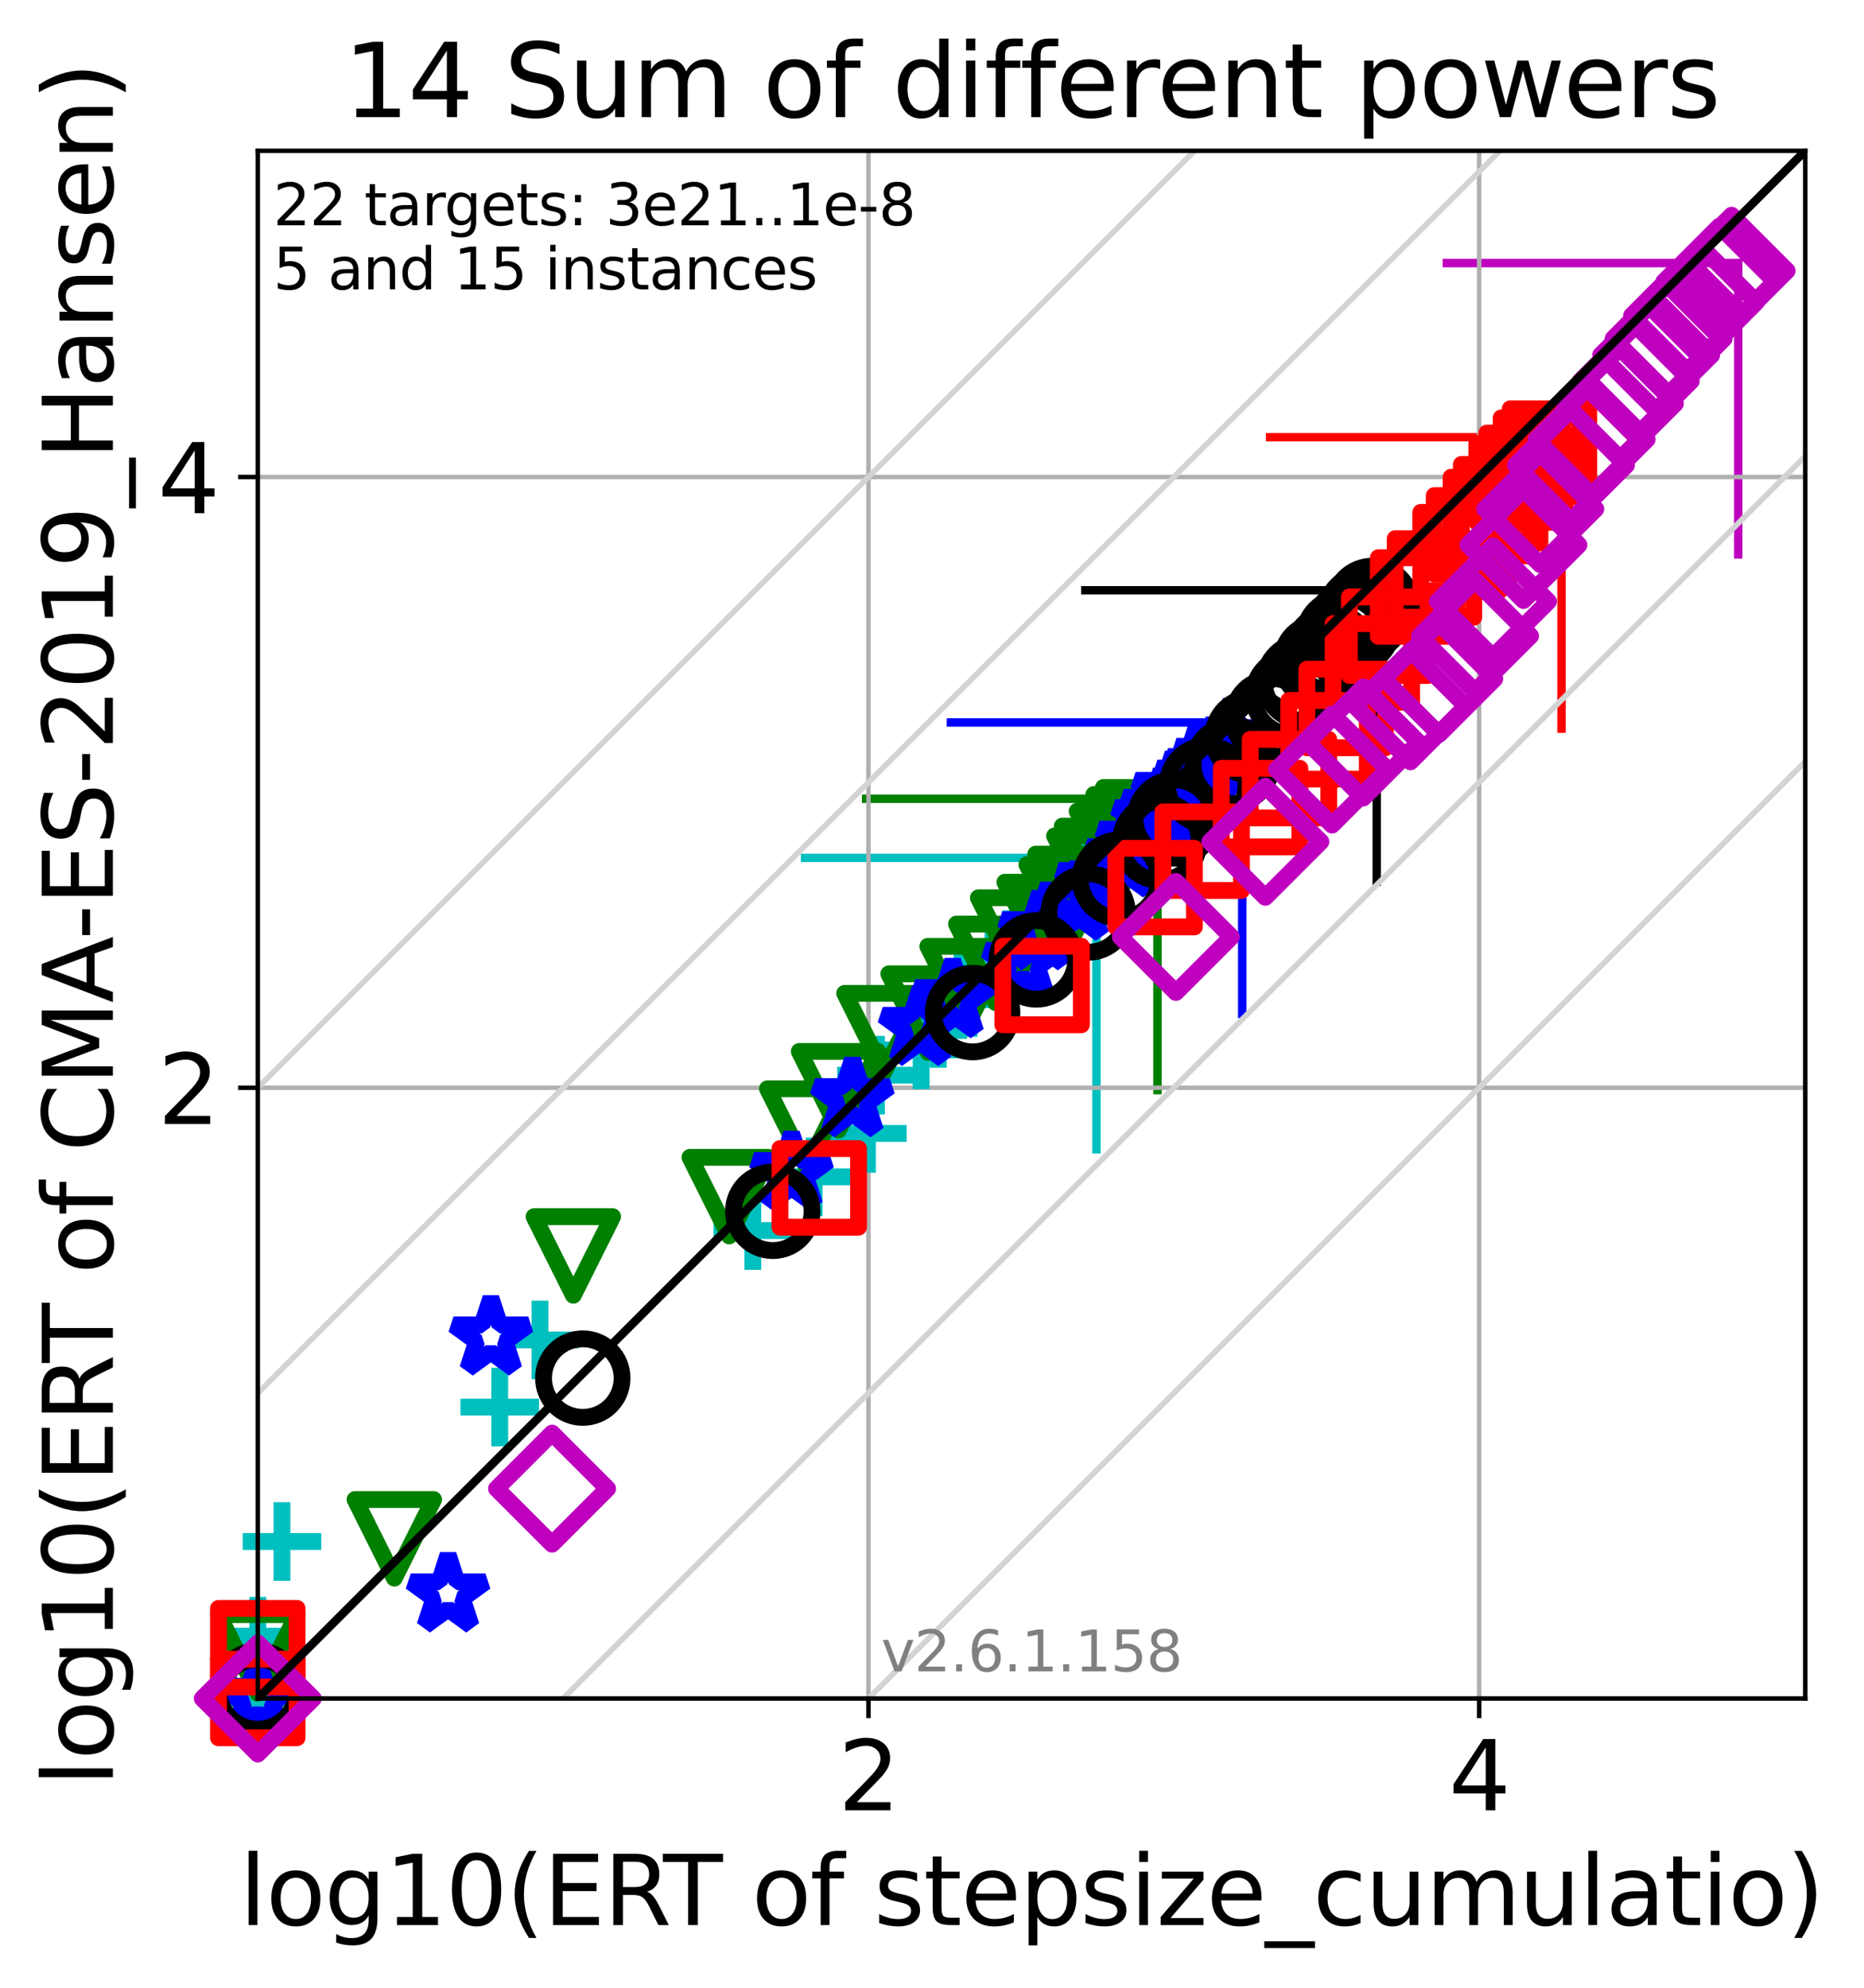 <?xml version="1.0" encoding="utf-8" standalone="no"?>
<!DOCTYPE svg PUBLIC "-//W3C//DTD SVG 1.1//EN"
  "http://www.w3.org/Graphics/SVG/1.1/DTD/svg11.dtd">
<svg xmlns:xlink="http://www.w3.org/1999/xlink" width="332.207pt" height="354.256pt" viewBox="0 0 332.207 354.256" xmlns="http://www.w3.org/2000/svg" version="1.1">
 <defs>
  <style type="text/css">*{stroke-linejoin: round; stroke-linecap: butt}</style>
 </defs>
 <g id="figure_1">
  <g id="patch_1">
   <path d="M 0 354.256 
L 332.207 354.256 
L 332.207 0 
L 0 0 
z
" style="fill: #ffffff"/>
  </g>
  <g id="axes_1">
   <g id="patch_2">
    <path d="M 45.942 302.677 
L 321.742 302.677 
L 321.742 26.877 
L 45.942 26.877 
z
" style="fill: #ffffff"/>
   </g>
   <g id="line2d_1">
    <path d="M 195.41 204.801 
L 195.41 152.873 
" clip-path="url(#p41e4e63663)" style="fill: none; stroke: #00bfbf; stroke-width: 1.5; stroke-linecap: square"/>
   </g>
   <g id="line2d_2">
    <path d="M 143.481 152.873 
L 195.41 152.873 
" clip-path="url(#p41e4e63663)" style="fill: none; stroke: #00bfbf; stroke-width: 1.5; stroke-linecap: square"/>
   </g>
   <g id="line2d_3">
    <path d="M 206.283 194.264 
L 206.283 142.336 
" clip-path="url(#p41e4e63663)" style="fill: none; stroke: #008000; stroke-width: 1.5; stroke-linecap: square"/>
   </g>
   <g id="line2d_4">
    <path d="M 154.355 142.336 
L 206.283 142.336 
" clip-path="url(#p41e4e63663)" style="fill: none; stroke: #008000; stroke-width: 1.5; stroke-linecap: square"/>
   </g>
   <g id="line2d_5">
    <path d="M 221.388 180.675 
L 221.388 128.746 
" clip-path="url(#p41e4e63663)" style="fill: none; stroke: #0000ff; stroke-width: 1.5; stroke-linecap: square"/>
   </g>
   <g id="line2d_6">
    <path d="M 169.459 128.746 
L 221.388 128.746 
" clip-path="url(#p41e4e63663)" style="fill: none; stroke: #0000ff; stroke-width: 1.5; stroke-linecap: square"/>
   </g>
   <g id="line2d_7">
    <path d="M 245.366 157.121 
L 245.366 105.192 
" clip-path="url(#p41e4e63663)" style="fill: none; stroke: #000000; stroke-width: 1.5; stroke-linecap: square"/>
   </g>
   <g id="line2d_8">
    <path d="M 193.438 105.192 
L 245.366 105.192 
" clip-path="url(#p41e4e63663)" style="fill: none; stroke: #000000; stroke-width: 1.5; stroke-linecap: square"/>
   </g>
   <g id="line2d_9">
    <path d="M 278.294 129.836 
L 278.294 77.907 
" clip-path="url(#p41e4e63663)" style="fill: none; stroke: #ff0000; stroke-width: 1.5; stroke-linecap: square"/>
   </g>
   <g id="line2d_10">
    <path d="M 226.365 77.907 
L 278.294 77.907 
" clip-path="url(#p41e4e63663)" style="fill: none; stroke: #ff0000; stroke-width: 1.5; stroke-linecap: square"/>
   </g>
   <g id="line2d_11">
    <path d="M 309.789 98.809 
L 309.789 46.88 
" clip-path="url(#p41e4e63663)" style="fill: none; stroke: #bf00bf; stroke-width: 1.5; stroke-linecap: square"/>
   </g>
   <g id="line2d_12">
    <path d="M 257.861 46.88 
L 309.789 46.88 
" clip-path="url(#p41e4e63663)" style="fill: none; stroke: #bf00bf; stroke-width: 1.5; stroke-linecap: square"/>
   </g>
   <g id="matplotlib.axis_1">
    <g id="xtick_1">
     <g id="line2d_13">
      <path d="M 154.779 302.677 
L 154.779 26.877 
" clip-path="url(#p41e4e63663)" style="fill: none; stroke: #b0b0b0; stroke-width: 0.8; stroke-linecap: square"/>
     </g>
     <g id="line2d_14">
      <defs>
       <path id="m96583c9e91" d="M 0 0 
L 0 3.5 
" style="stroke: #000000; stroke-width: 0.8"/>
      </defs>
      <g>
       <use xlink:href="#m96583c9e91" x="154.779" y="302.677" style="stroke: #000000; stroke-width: 0.8"/>
      </g>
     </g>
     <g id="text_1">
      <!-- 2 -->
      <g transform="translate(149.371 322.595)scale(0.17 -0.17)">
       <defs>
        <path id="DejaVuSans-32" d="M 1228 531 
L 3431 531 
L 3431 0 
L 469 0 
L 469 531 
Q 828 903 1448 1529 
Q 2069 2156 2228 2338 
Q 2531 2678 2651 2914 
Q 2772 3150 2772 3378 
Q 2772 3750 2511 3984 
Q 2250 4219 1831 4219 
Q 1534 4219 1204 4116 
Q 875 4013 500 3803 
L 500 4441 
Q 881 4594 1212 4672 
Q 1544 4750 1819 4750 
Q 2544 4750 2975 4387 
Q 3406 4025 3406 3419 
Q 3406 3131 3298 2873 
Q 3191 2616 2906 2266 
Q 2828 2175 2409 1742 
Q 1991 1309 1228 531 
z
" transform="scale(0.016)"/>
       </defs>
       <use xlink:href="#DejaVuSans-32"/>
      </g>
     </g>
    </g>
    <g id="xtick_2">
     <g id="line2d_15">
      <path d="M 263.616 302.677 
L 263.616 26.877 
" clip-path="url(#p41e4e63663)" style="fill: none; stroke: #b0b0b0; stroke-width: 0.8; stroke-linecap: square"/>
     </g>
     <g id="line2d_16">
      <g>
       <use xlink:href="#m96583c9e91" x="263.616" y="302.677" style="stroke: #000000; stroke-width: 0.8"/>
      </g>
     </g>
     <g id="text_2">
      <!-- 4 -->
      <g transform="translate(258.208 322.595)scale(0.17 -0.17)">
       <defs>
        <path id="DejaVuSans-34" d="M 2419 4116 
L 825 1625 
L 2419 1625 
L 2419 4116 
z
M 2253 4666 
L 3047 4666 
L 3047 1625 
L 3713 1625 
L 3713 1100 
L 3047 1100 
L 3047 0 
L 2419 0 
L 2419 1100 
L 313 1100 
L 313 1709 
L 2253 4666 
z
" transform="scale(0.016)"/>
       </defs>
       <use xlink:href="#DejaVuSans-34"/>
      </g>
     </g>
    </g>
    <g id="text_3">
     <!-- log10(ERT of stepsize_cumulatio) -->
     <g transform="translate(42.677 343.047)scale(0.17 -0.17)">
      <defs>
       <path id="DejaVuSans-6c" d="M 603 4863 
L 1178 4863 
L 1178 0 
L 603 0 
L 603 4863 
z
" transform="scale(0.016)"/>
       <path id="DejaVuSans-6f" d="M 1959 3097 
Q 1497 3097 1228 2736 
Q 959 2375 959 1747 
Q 959 1119 1226 758 
Q 1494 397 1959 397 
Q 2419 397 2687 759 
Q 2956 1122 2956 1747 
Q 2956 2369 2687 2733 
Q 2419 3097 1959 3097 
z
M 1959 3584 
Q 2709 3584 3137 3096 
Q 3566 2609 3566 1747 
Q 3566 888 3137 398 
Q 2709 -91 1959 -91 
Q 1206 -91 779 398 
Q 353 888 353 1747 
Q 353 2609 779 3096 
Q 1206 3584 1959 3584 
z
" transform="scale(0.016)"/>
       <path id="DejaVuSans-67" d="M 2906 1791 
Q 2906 2416 2648 2759 
Q 2391 3103 1925 3103 
Q 1463 3103 1205 2759 
Q 947 2416 947 1791 
Q 947 1169 1205 825 
Q 1463 481 1925 481 
Q 2391 481 2648 825 
Q 2906 1169 2906 1791 
z
M 3481 434 
Q 3481 -459 3084 -895 
Q 2688 -1331 1869 -1331 
Q 1566 -1331 1297 -1286 
Q 1028 -1241 775 -1147 
L 775 -588 
Q 1028 -725 1275 -790 
Q 1522 -856 1778 -856 
Q 2344 -856 2625 -561 
Q 2906 -266 2906 331 
L 2906 616 
Q 2728 306 2450 153 
Q 2172 0 1784 0 
Q 1141 0 747 490 
Q 353 981 353 1791 
Q 353 2603 747 3093 
Q 1141 3584 1784 3584 
Q 2172 3584 2450 3431 
Q 2728 3278 2906 2969 
L 2906 3500 
L 3481 3500 
L 3481 434 
z
" transform="scale(0.016)"/>
       <path id="DejaVuSans-31" d="M 794 531 
L 1825 531 
L 1825 4091 
L 703 3866 
L 703 4441 
L 1819 4666 
L 2450 4666 
L 2450 531 
L 3481 531 
L 3481 0 
L 794 0 
L 794 531 
z
" transform="scale(0.016)"/>
       <path id="DejaVuSans-30" d="M 2034 4250 
Q 1547 4250 1301 3770 
Q 1056 3291 1056 2328 
Q 1056 1369 1301 889 
Q 1547 409 2034 409 
Q 2525 409 2770 889 
Q 3016 1369 3016 2328 
Q 3016 3291 2770 3770 
Q 2525 4250 2034 4250 
z
M 2034 4750 
Q 2819 4750 3233 4129 
Q 3647 3509 3647 2328 
Q 3647 1150 3233 529 
Q 2819 -91 2034 -91 
Q 1250 -91 836 529 
Q 422 1150 422 2328 
Q 422 3509 836 4129 
Q 1250 4750 2034 4750 
z
" transform="scale(0.016)"/>
       <path id="DejaVuSans-28" d="M 1984 4856 
Q 1566 4138 1362 3434 
Q 1159 2731 1159 2009 
Q 1159 1288 1364 580 
Q 1569 -128 1984 -844 
L 1484 -844 
Q 1016 -109 783 600 
Q 550 1309 550 2009 
Q 550 2706 781 3412 
Q 1013 4119 1484 4856 
L 1984 4856 
z
" transform="scale(0.016)"/>
       <path id="DejaVuSans-45" d="M 628 4666 
L 3578 4666 
L 3578 4134 
L 1259 4134 
L 1259 2753 
L 3481 2753 
L 3481 2222 
L 1259 2222 
L 1259 531 
L 3634 531 
L 3634 0 
L 628 0 
L 628 4666 
z
" transform="scale(0.016)"/>
       <path id="DejaVuSans-52" d="M 2841 2188 
Q 3044 2119 3236 1894 
Q 3428 1669 3622 1275 
L 4263 0 
L 3584 0 
L 2988 1197 
Q 2756 1666 2539 1819 
Q 2322 1972 1947 1972 
L 1259 1972 
L 1259 0 
L 628 0 
L 628 4666 
L 2053 4666 
Q 2853 4666 3247 4331 
Q 3641 3997 3641 3322 
Q 3641 2881 3436 2590 
Q 3231 2300 2841 2188 
z
M 1259 4147 
L 1259 2491 
L 2053 2491 
Q 2509 2491 2742 2702 
Q 2975 2913 2975 3322 
Q 2975 3731 2742 3939 
Q 2509 4147 2053 4147 
L 1259 4147 
z
" transform="scale(0.016)"/>
       <path id="DejaVuSans-54" d="M -19 4666 
L 3928 4666 
L 3928 4134 
L 2272 4134 
L 2272 0 
L 1638 0 
L 1638 4134 
L -19 4134 
L -19 4666 
z
" transform="scale(0.016)"/>
       <path id="DejaVuSans-20" transform="scale(0.016)"/>
       <path id="DejaVuSans-66" d="M 2375 4863 
L 2375 4384 
L 1825 4384 
Q 1516 4384 1395 4259 
Q 1275 4134 1275 3809 
L 1275 3500 
L 2222 3500 
L 2222 3053 
L 1275 3053 
L 1275 0 
L 697 0 
L 697 3053 
L 147 3053 
L 147 3500 
L 697 3500 
L 697 3744 
Q 697 4328 969 4595 
Q 1241 4863 1831 4863 
L 2375 4863 
z
" transform="scale(0.016)"/>
       <path id="DejaVuSans-73" d="M 2834 3397 
L 2834 2853 
Q 2591 2978 2328 3040 
Q 2066 3103 1784 3103 
Q 1356 3103 1142 2972 
Q 928 2841 928 2578 
Q 928 2378 1081 2264 
Q 1234 2150 1697 2047 
L 1894 2003 
Q 2506 1872 2764 1633 
Q 3022 1394 3022 966 
Q 3022 478 2636 193 
Q 2250 -91 1575 -91 
Q 1294 -91 989 -36 
Q 684 19 347 128 
L 347 722 
Q 666 556 975 473 
Q 1284 391 1588 391 
Q 1994 391 2212 530 
Q 2431 669 2431 922 
Q 2431 1156 2273 1281 
Q 2116 1406 1581 1522 
L 1381 1569 
Q 847 1681 609 1914 
Q 372 2147 372 2553 
Q 372 3047 722 3315 
Q 1072 3584 1716 3584 
Q 2034 3584 2315 3537 
Q 2597 3491 2834 3397 
z
" transform="scale(0.016)"/>
       <path id="DejaVuSans-74" d="M 1172 4494 
L 1172 3500 
L 2356 3500 
L 2356 3053 
L 1172 3053 
L 1172 1153 
Q 1172 725 1289 603 
Q 1406 481 1766 481 
L 2356 481 
L 2356 0 
L 1766 0 
Q 1100 0 847 248 
Q 594 497 594 1153 
L 594 3053 
L 172 3053 
L 172 3500 
L 594 3500 
L 594 4494 
L 1172 4494 
z
" transform="scale(0.016)"/>
       <path id="DejaVuSans-65" d="M 3597 1894 
L 3597 1613 
L 953 1613 
Q 991 1019 1311 708 
Q 1631 397 2203 397 
Q 2534 397 2845 478 
Q 3156 559 3463 722 
L 3463 178 
Q 3153 47 2828 -22 
Q 2503 -91 2169 -91 
Q 1331 -91 842 396 
Q 353 884 353 1716 
Q 353 2575 817 3079 
Q 1281 3584 2069 3584 
Q 2775 3584 3186 3129 
Q 3597 2675 3597 1894 
z
M 3022 2063 
Q 3016 2534 2758 2815 
Q 2500 3097 2075 3097 
Q 1594 3097 1305 2825 
Q 1016 2553 972 2059 
L 3022 2063 
z
" transform="scale(0.016)"/>
       <path id="DejaVuSans-70" d="M 1159 525 
L 1159 -1331 
L 581 -1331 
L 581 3500 
L 1159 3500 
L 1159 2969 
Q 1341 3281 1617 3432 
Q 1894 3584 2278 3584 
Q 2916 3584 3314 3078 
Q 3713 2572 3713 1747 
Q 3713 922 3314 415 
Q 2916 -91 2278 -91 
Q 1894 -91 1617 61 
Q 1341 213 1159 525 
z
M 3116 1747 
Q 3116 2381 2855 2742 
Q 2594 3103 2138 3103 
Q 1681 3103 1420 2742 
Q 1159 2381 1159 1747 
Q 1159 1113 1420 752 
Q 1681 391 2138 391 
Q 2594 391 2855 752 
Q 3116 1113 3116 1747 
z
" transform="scale(0.016)"/>
       <path id="DejaVuSans-69" d="M 603 3500 
L 1178 3500 
L 1178 0 
L 603 0 
L 603 3500 
z
M 603 4863 
L 1178 4863 
L 1178 4134 
L 603 4134 
L 603 4863 
z
" transform="scale(0.016)"/>
       <path id="DejaVuSans-7a" d="M 353 3500 
L 3084 3500 
L 3084 2975 
L 922 459 
L 3084 459 
L 3084 0 
L 275 0 
L 275 525 
L 2438 3041 
L 353 3041 
L 353 3500 
z
" transform="scale(0.016)"/>
       <path id="DejaVuSans-5f" d="M 3263 -1063 
L 3263 -1509 
L -63 -1509 
L -63 -1063 
L 3263 -1063 
z
" transform="scale(0.016)"/>
       <path id="DejaVuSans-63" d="M 3122 3366 
L 3122 2828 
Q 2878 2963 2633 3030 
Q 2388 3097 2138 3097 
Q 1578 3097 1268 2742 
Q 959 2388 959 1747 
Q 959 1106 1268 751 
Q 1578 397 2138 397 
Q 2388 397 2633 464 
Q 2878 531 3122 666 
L 3122 134 
Q 2881 22 2623 -34 
Q 2366 -91 2075 -91 
Q 1284 -91 818 406 
Q 353 903 353 1747 
Q 353 2603 823 3093 
Q 1294 3584 2113 3584 
Q 2378 3584 2631 3529 
Q 2884 3475 3122 3366 
z
" transform="scale(0.016)"/>
       <path id="DejaVuSans-75" d="M 544 1381 
L 544 3500 
L 1119 3500 
L 1119 1403 
Q 1119 906 1312 657 
Q 1506 409 1894 409 
Q 2359 409 2629 706 
Q 2900 1003 2900 1516 
L 2900 3500 
L 3475 3500 
L 3475 0 
L 2900 0 
L 2900 538 
Q 2691 219 2414 64 
Q 2138 -91 1772 -91 
Q 1169 -91 856 284 
Q 544 659 544 1381 
z
M 1991 3584 
L 1991 3584 
z
" transform="scale(0.016)"/>
       <path id="DejaVuSans-6d" d="M 3328 2828 
Q 3544 3216 3844 3400 
Q 4144 3584 4550 3584 
Q 5097 3584 5394 3201 
Q 5691 2819 5691 2113 
L 5691 0 
L 5113 0 
L 5113 2094 
Q 5113 2597 4934 2840 
Q 4756 3084 4391 3084 
Q 3944 3084 3684 2787 
Q 3425 2491 3425 1978 
L 3425 0 
L 2847 0 
L 2847 2094 
Q 2847 2600 2669 2842 
Q 2491 3084 2119 3084 
Q 1678 3084 1418 2786 
Q 1159 2488 1159 1978 
L 1159 0 
L 581 0 
L 581 3500 
L 1159 3500 
L 1159 2956 
Q 1356 3278 1631 3431 
Q 1906 3584 2284 3584 
Q 2666 3584 2933 3390 
Q 3200 3197 3328 2828 
z
" transform="scale(0.016)"/>
       <path id="DejaVuSans-61" d="M 2194 1759 
Q 1497 1759 1228 1600 
Q 959 1441 959 1056 
Q 959 750 1161 570 
Q 1363 391 1709 391 
Q 2188 391 2477 730 
Q 2766 1069 2766 1631 
L 2766 1759 
L 2194 1759 
z
M 3341 1997 
L 3341 0 
L 2766 0 
L 2766 531 
Q 2569 213 2275 61 
Q 1981 -91 1556 -91 
Q 1019 -91 701 211 
Q 384 513 384 1019 
Q 384 1609 779 1909 
Q 1175 2209 1959 2209 
L 2766 2209 
L 2766 2266 
Q 2766 2663 2505 2880 
Q 2244 3097 1772 3097 
Q 1472 3097 1187 3025 
Q 903 2953 641 2809 
L 641 3341 
Q 956 3463 1253 3523 
Q 1550 3584 1831 3584 
Q 2591 3584 2966 3190 
Q 3341 2797 3341 1997 
z
" transform="scale(0.016)"/>
       <path id="DejaVuSans-29" d="M 513 4856 
L 1013 4856 
Q 1481 4119 1714 3412 
Q 1947 2706 1947 2009 
Q 1947 1309 1714 600 
Q 1481 -109 1013 -844 
L 513 -844 
Q 928 -128 1133 580 
Q 1338 1288 1338 2009 
Q 1338 2731 1133 3434 
Q 928 4138 513 4856 
z
" transform="scale(0.016)"/>
      </defs>
      <use xlink:href="#DejaVuSans-6c"/>
      <use xlink:href="#DejaVuSans-6f" x="27.783"/>
      <use xlink:href="#DejaVuSans-67" x="88.965"/>
      <use xlink:href="#DejaVuSans-31" x="152.441"/>
      <use xlink:href="#DejaVuSans-30" x="216.064"/>
      <use xlink:href="#DejaVuSans-28" x="279.688"/>
      <use xlink:href="#DejaVuSans-45" x="318.701"/>
      <use xlink:href="#DejaVuSans-52" x="381.885"/>
      <use xlink:href="#DejaVuSans-54" x="444.117"/>
      <use xlink:href="#DejaVuSans-20" x="505.201"/>
      <use xlink:href="#DejaVuSans-6f" x="536.988"/>
      <use xlink:href="#DejaVuSans-66" x="598.17"/>
      <use xlink:href="#DejaVuSans-20" x="633.375"/>
      <use xlink:href="#DejaVuSans-73" x="665.162"/>
      <use xlink:href="#DejaVuSans-74" x="717.262"/>
      <use xlink:href="#DejaVuSans-65" x="756.471"/>
      <use xlink:href="#DejaVuSans-70" x="817.994"/>
      <use xlink:href="#DejaVuSans-73" x="881.471"/>
      <use xlink:href="#DejaVuSans-69" x="933.57"/>
      <use xlink:href="#DejaVuSans-7a" x="961.354"/>
      <use xlink:href="#DejaVuSans-65" x="1013.844"/>
      <use xlink:href="#DejaVuSans-5f" x="1075.367"/>
      <use xlink:href="#DejaVuSans-63" x="1125.367"/>
      <use xlink:href="#DejaVuSans-75" x="1180.348"/>
      <use xlink:href="#DejaVuSans-6d" x="1243.727"/>
      <use xlink:href="#DejaVuSans-75" x="1341.139"/>
      <use xlink:href="#DejaVuSans-6c" x="1404.518"/>
      <use xlink:href="#DejaVuSans-61" x="1432.301"/>
      <use xlink:href="#DejaVuSans-74" x="1493.58"/>
      <use xlink:href="#DejaVuSans-69" x="1532.789"/>
      <use xlink:href="#DejaVuSans-6f" x="1560.572"/>
      <use xlink:href="#DejaVuSans-29" x="1621.754"/>
     </g>
    </g>
   </g>
   <g id="matplotlib.axis_2">
    <g id="ytick_1">
     <g id="line2d_17">
      <path d="M 45.942 193.84 
L 321.742 193.84 
" clip-path="url(#p41e4e63663)" style="fill: none; stroke: #b0b0b0; stroke-width: 0.8; stroke-linecap: square"/>
     </g>
     <g id="line2d_18">
      <defs>
       <path id="me8fbfd901b" d="M 0 0 
L -3.5 0 
" style="stroke: #000000; stroke-width: 0.8"/>
      </defs>
      <g>
       <use xlink:href="#me8fbfd901b" x="45.942" y="193.84" style="stroke: #000000; stroke-width: 0.8"/>
      </g>
     </g>
     <g id="text_4">
      <!-- 2 -->
      <g transform="translate(28.126 200.299)scale(0.17 -0.17)">
       <use xlink:href="#DejaVuSans-32"/>
      </g>
     </g>
    </g>
    <g id="ytick_2">
     <g id="line2d_19">
      <path d="M 45.942 85.003 
L 321.742 85.003 
" clip-path="url(#p41e4e63663)" style="fill: none; stroke: #b0b0b0; stroke-width: 0.8; stroke-linecap: square"/>
     </g>
     <g id="line2d_20">
      <g>
       <use xlink:href="#me8fbfd901b" x="45.942" y="85.003" style="stroke: #000000; stroke-width: 0.8"/>
      </g>
     </g>
     <g id="text_5">
      <!-- 4 -->
      <g transform="translate(28.126 91.462)scale(0.17 -0.17)">
       <use xlink:href="#DejaVuSans-34"/>
      </g>
     </g>
    </g>
    <g id="text_6">
     <!-- log10(ERT of CMA-ES-2019_Hansen) -->
     <g transform="translate(20.117 318.342)rotate(-90)scale(0.17 -0.17)">
      <defs>
       <path id="DejaVuSans-43" d="M 4122 4306 
L 4122 3641 
Q 3803 3938 3442 4084 
Q 3081 4231 2675 4231 
Q 1875 4231 1450 3742 
Q 1025 3253 1025 2328 
Q 1025 1406 1450 917 
Q 1875 428 2675 428 
Q 3081 428 3442 575 
Q 3803 722 4122 1019 
L 4122 359 
Q 3791 134 3420 21 
Q 3050 -91 2638 -91 
Q 1578 -91 968 557 
Q 359 1206 359 2328 
Q 359 3453 968 4101 
Q 1578 4750 2638 4750 
Q 3056 4750 3426 4639 
Q 3797 4528 4122 4306 
z
" transform="scale(0.016)"/>
       <path id="DejaVuSans-4d" d="M 628 4666 
L 1569 4666 
L 2759 1491 
L 3956 4666 
L 4897 4666 
L 4897 0 
L 4281 0 
L 4281 4097 
L 3078 897 
L 2444 897 
L 1241 4097 
L 1241 0 
L 628 0 
L 628 4666 
z
" transform="scale(0.016)"/>
       <path id="DejaVuSans-41" d="M 2188 4044 
L 1331 1722 
L 3047 1722 
L 2188 4044 
z
M 1831 4666 
L 2547 4666 
L 4325 0 
L 3669 0 
L 3244 1197 
L 1141 1197 
L 716 0 
L 50 0 
L 1831 4666 
z
" transform="scale(0.016)"/>
       <path id="DejaVuSans-2d" d="M 313 2009 
L 1997 2009 
L 1997 1497 
L 313 1497 
L 313 2009 
z
" transform="scale(0.016)"/>
       <path id="DejaVuSans-53" d="M 3425 4513 
L 3425 3897 
Q 3066 4069 2747 4153 
Q 2428 4238 2131 4238 
Q 1616 4238 1336 4038 
Q 1056 3838 1056 3469 
Q 1056 3159 1242 3001 
Q 1428 2844 1947 2747 
L 2328 2669 
Q 3034 2534 3370 2195 
Q 3706 1856 3706 1288 
Q 3706 609 3251 259 
Q 2797 -91 1919 -91 
Q 1588 -91 1214 -16 
Q 841 59 441 206 
L 441 856 
Q 825 641 1194 531 
Q 1563 422 1919 422 
Q 2459 422 2753 634 
Q 3047 847 3047 1241 
Q 3047 1584 2836 1778 
Q 2625 1972 2144 2069 
L 1759 2144 
Q 1053 2284 737 2584 
Q 422 2884 422 3419 
Q 422 4038 858 4394 
Q 1294 4750 2059 4750 
Q 2388 4750 2728 4690 
Q 3069 4631 3425 4513 
z
" transform="scale(0.016)"/>
       <path id="DejaVuSans-39" d="M 703 97 
L 703 672 
Q 941 559 1184 500 
Q 1428 441 1663 441 
Q 2288 441 2617 861 
Q 2947 1281 2994 2138 
Q 2813 1869 2534 1725 
Q 2256 1581 1919 1581 
Q 1219 1581 811 2004 
Q 403 2428 403 3163 
Q 403 3881 828 4315 
Q 1253 4750 1959 4750 
Q 2769 4750 3195 4129 
Q 3622 3509 3622 2328 
Q 3622 1225 3098 567 
Q 2575 -91 1691 -91 
Q 1453 -91 1209 -44 
Q 966 3 703 97 
z
M 1959 2075 
Q 2384 2075 2632 2365 
Q 2881 2656 2881 3163 
Q 2881 3666 2632 3958 
Q 2384 4250 1959 4250 
Q 1534 4250 1286 3958 
Q 1038 3666 1038 3163 
Q 1038 2656 1286 2365 
Q 1534 2075 1959 2075 
z
" transform="scale(0.016)"/>
       <path id="DejaVuSans-48" d="M 628 4666 
L 1259 4666 
L 1259 2753 
L 3553 2753 
L 3553 4666 
L 4184 4666 
L 4184 0 
L 3553 0 
L 3553 2222 
L 1259 2222 
L 1259 0 
L 628 0 
L 628 4666 
z
" transform="scale(0.016)"/>
       <path id="DejaVuSans-6e" d="M 3513 2113 
L 3513 0 
L 2938 0 
L 2938 2094 
Q 2938 2591 2744 2837 
Q 2550 3084 2163 3084 
Q 1697 3084 1428 2787 
Q 1159 2491 1159 1978 
L 1159 0 
L 581 0 
L 581 3500 
L 1159 3500 
L 1159 2956 
Q 1366 3272 1645 3428 
Q 1925 3584 2291 3584 
Q 2894 3584 3203 3211 
Q 3513 2838 3513 2113 
z
" transform="scale(0.016)"/>
      </defs>
      <use xlink:href="#DejaVuSans-6c"/>
      <use xlink:href="#DejaVuSans-6f" x="27.783"/>
      <use xlink:href="#DejaVuSans-67" x="88.965"/>
      <use xlink:href="#DejaVuSans-31" x="152.441"/>
      <use xlink:href="#DejaVuSans-30" x="216.064"/>
      <use xlink:href="#DejaVuSans-28" x="279.688"/>
      <use xlink:href="#DejaVuSans-45" x="318.701"/>
      <use xlink:href="#DejaVuSans-52" x="381.885"/>
      <use xlink:href="#DejaVuSans-54" x="444.117"/>
      <use xlink:href="#DejaVuSans-20" x="505.201"/>
      <use xlink:href="#DejaVuSans-6f" x="536.988"/>
      <use xlink:href="#DejaVuSans-66" x="598.17"/>
      <use xlink:href="#DejaVuSans-20" x="633.375"/>
      <use xlink:href="#DejaVuSans-43" x="665.162"/>
      <use xlink:href="#DejaVuSans-4d" x="734.986"/>
      <use xlink:href="#DejaVuSans-41" x="821.266"/>
      <use xlink:href="#DejaVuSans-2d" x="887.424"/>
      <use xlink:href="#DejaVuSans-45" x="923.508"/>
      <use xlink:href="#DejaVuSans-53" x="986.691"/>
      <use xlink:href="#DejaVuSans-2d" x="1050.168"/>
      <use xlink:href="#DejaVuSans-32" x="1086.252"/>
      <use xlink:href="#DejaVuSans-30" x="1149.875"/>
      <use xlink:href="#DejaVuSans-31" x="1213.498"/>
      <use xlink:href="#DejaVuSans-39" x="1277.121"/>
      <use xlink:href="#DejaVuSans-5f" x="1340.744"/>
      <use xlink:href="#DejaVuSans-48" x="1390.744"/>
      <use xlink:href="#DejaVuSans-61" x="1465.939"/>
      <use xlink:href="#DejaVuSans-6e" x="1527.219"/>
      <use xlink:href="#DejaVuSans-73" x="1590.598"/>
      <use xlink:href="#DejaVuSans-65" x="1642.697"/>
      <use xlink:href="#DejaVuSans-6e" x="1704.221"/>
      <use xlink:href="#DejaVuSans-29" x="1767.6"/>
     </g>
    </g>
   </g>
   <g id="line2d_21">
    <defs>
     <path id="m7f6aeb2bf4" d="M -7 0 
L 7 0 
M 0 7 
L 0 -7 
" style="stroke: #00bfbf; stroke-width: 3"/>
    </defs>
    <g>
     <use xlink:href="#m7f6aeb2bf4" x="45.942" y="302.677" style="fill-opacity: 0; stroke: #00bfbf; stroke-width: 3"/>
     <use xlink:href="#m7f6aeb2bf4" x="45.942" y="302.677" style="fill-opacity: 0; stroke: #00bfbf; stroke-width: 3"/>
     <use xlink:href="#m7f6aeb2bf4" x="45.942" y="291.569" style="fill-opacity: 0; stroke: #00bfbf; stroke-width: 3"/>
     <use xlink:href="#m7f6aeb2bf4" x="50.251" y="274.7" style="fill-opacity: 0; stroke: #00bfbf; stroke-width: 3"/>
     <use xlink:href="#m7f6aeb2bf4" x="89.063" y="250.749" style="fill-opacity: 0; stroke: #00bfbf; stroke-width: 3"/>
     <use xlink:href="#m7f6aeb2bf4" x="96.24" y="238.781" style="fill-opacity: 0; stroke: #00bfbf; stroke-width: 3"/>
     <use xlink:href="#m7f6aeb2bf4" x="134.164" y="219.29" style="fill-opacity: 0; stroke: #00bfbf; stroke-width: 3"/>
     <use xlink:href="#m7f6aeb2bf4" x="145.102" y="209.723" style="fill-opacity: 0; stroke: #00bfbf; stroke-width: 3"/>
     <use xlink:href="#m7f6aeb2bf4" x="154.589" y="201.979" style="fill-opacity: 0; stroke: #00bfbf; stroke-width: 3"/>
     <use xlink:href="#m7f6aeb2bf4" x="156.201" y="191.602" style="fill-opacity: 0; stroke: #00bfbf; stroke-width: 3"/>
     <use xlink:href="#m7f6aeb2bf4" x="164.172" y="187.1" style="fill-opacity: 0; stroke: #00bfbf; stroke-width: 3"/>
     <use xlink:href="#m7f6aeb2bf4" x="167.208" y="183.26" style="fill-opacity: 0; stroke: #00bfbf; stroke-width: 3"/>
     <use xlink:href="#m7f6aeb2bf4" x="170.875" y="178.138" style="fill-opacity: 0; stroke: #00bfbf; stroke-width: 3"/>
     <use xlink:href="#m7f6aeb2bf4" x="172.56" y="174.507" style="fill-opacity: 0; stroke: #00bfbf; stroke-width: 3"/>
     <use xlink:href="#m7f6aeb2bf4" x="176.976" y="171.404" style="fill-opacity: 0; stroke: #00bfbf; stroke-width: 3"/>
     <use xlink:href="#m7f6aeb2bf4" x="180.153" y="169.21" style="fill-opacity: 0; stroke: #00bfbf; stroke-width: 3"/>
     <use xlink:href="#m7f6aeb2bf4" x="184.224" y="165.277" style="fill-opacity: 0; stroke: #00bfbf; stroke-width: 3"/>
     <use xlink:href="#m7f6aeb2bf4" x="186.292" y="164.04" style="fill-opacity: 0; stroke: #00bfbf; stroke-width: 3"/>
     <use xlink:href="#m7f6aeb2bf4" x="188.321" y="161.45" style="fill-opacity: 0; stroke: #00bfbf; stroke-width: 3"/>
     <use xlink:href="#m7f6aeb2bf4" x="189.987" y="160.097" style="fill-opacity: 0; stroke: #00bfbf; stroke-width: 3"/>
     <use xlink:href="#m7f6aeb2bf4" x="192.164" y="157.932" style="fill-opacity: 0; stroke: #00bfbf; stroke-width: 3"/>
     <use xlink:href="#m7f6aeb2bf4" x="193.367" y="156.784" style="fill-opacity: 0; stroke: #00bfbf; stroke-width: 3"/>
    </g>
   </g>
   <g id="line2d_22">
    <defs>
     <path id="m4011862439" d="M -0 7 
L 7 -7 
L -7 -7 
z
" style="stroke: #008000; stroke-width: 3; stroke-linejoin: miter"/>
    </defs>
    <g>
     <use xlink:href="#m4011862439" x="45.942" y="302.677" style="fill-opacity: 0; stroke: #008000; stroke-width: 3; stroke-linejoin: miter"/>
     <use xlink:href="#m4011862439" x="45.942" y="302.677" style="fill-opacity: 0; stroke: #008000; stroke-width: 3; stroke-linejoin: miter"/>
     <use xlink:href="#m4011862439" x="45.942" y="294.725" style="fill-opacity: 0; stroke: #008000; stroke-width: 3; stroke-linejoin: miter"/>
     <use xlink:href="#m4011862439" x="70.276" y="274.223" style="fill-opacity: 0; stroke: #008000; stroke-width: 3; stroke-linejoin: miter"/>
     <use xlink:href="#m4011862439" x="102.179" y="223.813" style="fill-opacity: 0; stroke: #008000; stroke-width: 3; stroke-linejoin: miter"/>
     <use xlink:href="#m4011862439" x="129.968" y="213.243" style="fill-opacity: 0; stroke: #008000; stroke-width: 3; stroke-linejoin: miter"/>
     <use xlink:href="#m4011862439" x="143.784" y="201.02" style="fill-opacity: 0; stroke: #008000; stroke-width: 3; stroke-linejoin: miter"/>
     <use xlink:href="#m4011862439" x="149.446" y="194.366" style="fill-opacity: 0; stroke: #008000; stroke-width: 3; stroke-linejoin: miter"/>
     <use xlink:href="#m4011862439" x="157.542" y="184.017" style="fill-opacity: 0; stroke: #008000; stroke-width: 3; stroke-linejoin: miter"/>
     <use xlink:href="#m4011862439" x="165.409" y="180.543" style="fill-opacity: 0; stroke: #008000; stroke-width: 3; stroke-linejoin: miter"/>
     <use xlink:href="#m4011862439" x="172.359" y="175.64" style="fill-opacity: 0; stroke: #008000; stroke-width: 3; stroke-linejoin: miter"/>
     <use xlink:href="#m4011862439" x="177.47" y="171.674" style="fill-opacity: 0; stroke: #008000; stroke-width: 3; stroke-linejoin: miter"/>
     <use xlink:href="#m4011862439" x="181.365" y="166.989" style="fill-opacity: 0; stroke: #008000; stroke-width: 3; stroke-linejoin: miter"/>
     <use xlink:href="#m4011862439" x="186.092" y="164.219" style="fill-opacity: 0; stroke: #008000; stroke-width: 3; stroke-linejoin: miter"/>
     <use xlink:href="#m4011862439" x="190.019" y="161.085" style="fill-opacity: 0; stroke: #008000; stroke-width: 3; stroke-linejoin: miter"/>
     <use xlink:href="#m4011862439" x="191.584" y="159.214" style="fill-opacity: 0; stroke: #008000; stroke-width: 3; stroke-linejoin: miter"/>
     <use xlink:href="#m4011862439" x="194.948" y="155.965" style="fill-opacity: 0; stroke: #008000; stroke-width: 3; stroke-linejoin: miter"/>
     <use xlink:href="#m4011862439" x="196.323" y="154.216" style="fill-opacity: 0; stroke: #008000; stroke-width: 3; stroke-linejoin: miter"/>
     <use xlink:href="#m4011862439" x="198.973" y="151.563" style="fill-opacity: 0; stroke: #008000; stroke-width: 3; stroke-linejoin: miter"/>
     <use xlink:href="#m4011862439" x="200.304" y="150.404" style="fill-opacity: 0; stroke: #008000; stroke-width: 3; stroke-linejoin: miter"/>
     <use xlink:href="#m4011862439" x="201.94" y="148.592" style="fill-opacity: 0; stroke: #008000; stroke-width: 3; stroke-linejoin: miter"/>
     <use xlink:href="#m4011862439" x="203.656" y="147.335" style="fill-opacity: 0; stroke: #008000; stroke-width: 3; stroke-linejoin: miter"/>
    </g>
   </g>
   <g id="line2d_23">
    <defs>
     <path id="m4cd3ef799e" d="M 0 -7 
L -1.572 -2.163 
L -6.657 -2.163 
L -2.543 0.826 
L -4.114 5.663 
L -0 2.674 
L 4.114 5.663 
L 2.543 0.826 
L 6.657 -2.163 
L 1.572 -2.163 
z
" style="stroke: #0000ff; stroke-width: 3; stroke-linejoin: bevel"/>
    </defs>
    <g>
     <use xlink:href="#m4cd3ef799e" x="45.942" y="302.677" style="fill-opacity: 0; stroke: #0000ff; stroke-width: 3; stroke-linejoin: bevel"/>
     <use xlink:href="#m4cd3ef799e" x="45.942" y="302.677" style="fill-opacity: 0; stroke: #0000ff; stroke-width: 3; stroke-linejoin: bevel"/>
     <use xlink:href="#m4cd3ef799e" x="79.858" y="284.043" style="fill-opacity: 0; stroke: #0000ff; stroke-width: 3; stroke-linejoin: bevel"/>
     <use xlink:href="#m4cd3ef799e" x="87.486" y="238.26" style="fill-opacity: 0; stroke: #0000ff; stroke-width: 3; stroke-linejoin: bevel"/>
     <use xlink:href="#m4cd3ef799e" x="141.076" y="208.964" style="fill-opacity: 0; stroke: #0000ff; stroke-width: 3; stroke-linejoin: bevel"/>
     <use xlink:href="#m4cd3ef799e" x="151.918" y="195.794" style="fill-opacity: 0; stroke: #0000ff; stroke-width: 3; stroke-linejoin: bevel"/>
     <use xlink:href="#m4cd3ef799e" x="163.98" y="183.099" style="fill-opacity: 0; stroke: #0000ff; stroke-width: 3; stroke-linejoin: bevel"/>
     <use xlink:href="#m4cd3ef799e" x="169.773" y="178.154" style="fill-opacity: 0; stroke: #0000ff; stroke-width: 3; stroke-linejoin: bevel"/>
     <use xlink:href="#m4cd3ef799e" x="182.372" y="171.538" style="fill-opacity: 0; stroke: #0000ff; stroke-width: 3; stroke-linejoin: bevel"/>
     <use xlink:href="#m4cd3ef799e" x="185.287" y="166.043" style="fill-opacity: 0; stroke: #0000ff; stroke-width: 3; stroke-linejoin: bevel"/>
     <use xlink:href="#m4cd3ef799e" x="192.057" y="160.791" style="fill-opacity: 0; stroke: #0000ff; stroke-width: 3; stroke-linejoin: bevel"/>
     <use xlink:href="#m4cd3ef799e" x="195.376" y="157.286" style="fill-opacity: 0; stroke: #0000ff; stroke-width: 3; stroke-linejoin: bevel"/>
     <use xlink:href="#m4cd3ef799e" x="200.476" y="153.06" style="fill-opacity: 0; stroke: #0000ff; stroke-width: 3; stroke-linejoin: bevel"/>
     <use xlink:href="#m4cd3ef799e" x="202.624" y="149.913" style="fill-opacity: 0; stroke: #0000ff; stroke-width: 3; stroke-linejoin: bevel"/>
     <use xlink:href="#m4cd3ef799e" x="205.401" y="146.085" style="fill-opacity: 0; stroke: #0000ff; stroke-width: 3; stroke-linejoin: bevel"/>
     <use xlink:href="#m4cd3ef799e" x="206.932" y="144.249" style="fill-opacity: 0; stroke: #0000ff; stroke-width: 3; stroke-linejoin: bevel"/>
     <use xlink:href="#m4cd3ef799e" x="209.041" y="141.234" style="fill-opacity: 0; stroke: #0000ff; stroke-width: 3; stroke-linejoin: bevel"/>
     <use xlink:href="#m4cd3ef799e" x="212.936" y="139.034" style="fill-opacity: 0; stroke: #0000ff; stroke-width: 3; stroke-linejoin: bevel"/>
     <use xlink:href="#m4cd3ef799e" x="214.828" y="136.988" style="fill-opacity: 0; stroke: #0000ff; stroke-width: 3; stroke-linejoin: bevel"/>
     <use xlink:href="#m4cd3ef799e" x="216.328" y="135.153" style="fill-opacity: 0; stroke: #0000ff; stroke-width: 3; stroke-linejoin: bevel"/>
     <use xlink:href="#m4cd3ef799e" x="218.348" y="133.002" style="fill-opacity: 0; stroke: #0000ff; stroke-width: 3; stroke-linejoin: bevel"/>
     <use xlink:href="#m4cd3ef799e" x="219.39" y="131.831" style="fill-opacity: 0; stroke: #0000ff; stroke-width: 3; stroke-linejoin: bevel"/>
    </g>
   </g>
   <g id="line2d_24">
    <defs>
     <path id="m13103e80a1" d="M 0 7 
C 1.856 7 3.637 6.262 4.95 4.95 
C 6.262 3.637 7 1.856 7 0 
C 7 -1.856 6.262 -3.637 4.95 -4.95 
C 3.637 -6.262 1.856 -7 0 -7 
C -1.856 -7 -3.637 -6.262 -4.95 -4.95 
C -6.262 -3.637 -7 -1.856 -7 0 
C -7 1.856 -6.262 3.637 -4.95 4.95 
C -3.637 6.262 -1.856 7 0 7 
z
" style="stroke: #000000; stroke-width: 3"/>
    </defs>
    <g>
     <use xlink:href="#m13103e80a1" x="45.942" y="302.677" style="fill-opacity: 0; stroke: #000000; stroke-width: 3"/>
     <use xlink:href="#m13103e80a1" x="45.942" y="301.152" style="fill-opacity: 0; stroke: #000000; stroke-width: 3"/>
     <use xlink:href="#m13103e80a1" x="103.868" y="245.58" style="fill-opacity: 0; stroke: #000000; stroke-width: 3"/>
     <use xlink:href="#m13103e80a1" x="137.726" y="215.853" style="fill-opacity: 0; stroke: #000000; stroke-width: 3"/>
     <use xlink:href="#m13103e80a1" x="173.348" y="180.444" style="fill-opacity: 0; stroke: #000000; stroke-width: 3"/>
     <use xlink:href="#m13103e80a1" x="184.695" y="171.059" style="fill-opacity: 0; stroke: #000000; stroke-width: 3"/>
     <use xlink:href="#m13103e80a1" x="193.933" y="162.695" style="fill-opacity: 0; stroke: #000000; stroke-width: 3"/>
     <use xlink:href="#m13103e80a1" x="199.52" y="156.667" style="fill-opacity: 0; stroke: #000000; stroke-width: 3"/>
     <use xlink:href="#m13103e80a1" x="206.718" y="149.9" style="fill-opacity: 0; stroke: #000000; stroke-width: 3"/>
     <use xlink:href="#m13103e80a1" x="209.296" y="145.941" style="fill-opacity: 0; stroke: #000000; stroke-width: 3"/>
     <use xlink:href="#m13103e80a1" x="215.08" y="139.881" style="fill-opacity: 0; stroke: #000000; stroke-width: 3"/>
     <use xlink:href="#m13103e80a1" x="219.631" y="136.226" style="fill-opacity: 0; stroke: #000000; stroke-width: 3"/>
     <use xlink:href="#m13103e80a1" x="223.194" y="131.277" style="fill-opacity: 0; stroke: #000000; stroke-width: 3"/>
     <use xlink:href="#m13103e80a1" x="226.698" y="127.894" style="fill-opacity: 0; stroke: #000000; stroke-width: 3"/>
     <use xlink:href="#m13103e80a1" x="230.354" y="123.92" style="fill-opacity: 0; stroke: #000000; stroke-width: 3"/>
     <use xlink:href="#m13103e80a1" x="232.312" y="121.422" style="fill-opacity: 0; stroke: #000000; stroke-width: 3"/>
     <use xlink:href="#m13103e80a1" x="235.356" y="117.893" style="fill-opacity: 0; stroke: #000000; stroke-width: 3"/>
     <use xlink:href="#m13103e80a1" x="237.301" y="116.134" style="fill-opacity: 0; stroke: #000000; stroke-width: 3"/>
     <use xlink:href="#m13103e80a1" x="239.382" y="113.442" style="fill-opacity: 0; stroke: #000000; stroke-width: 3"/>
     <use xlink:href="#m13103e80a1" x="241.193" y="111.74" style="fill-opacity: 0; stroke: #000000; stroke-width: 3"/>
     <use xlink:href="#m13103e80a1" x="243.216" y="109.273" style="fill-opacity: 0; stroke: #000000; stroke-width: 3"/>
     <use xlink:href="#m13103e80a1" x="244.595" y="107.904" style="fill-opacity: 0; stroke: #000000; stroke-width: 3"/>
    </g>
   </g>
   <g id="line2d_25">
    <defs>
     <path id="m6c852ecf08" d="M -7 7 
L 7 7 
L 7 -7 
L -7 -7 
z
" style="stroke: #ff0000; stroke-width: 3; stroke-linejoin: miter"/>
    </defs>
    <g>
     <use xlink:href="#m6c852ecf08" x="45.942" y="302.677" style="fill-opacity: 0; stroke: #ff0000; stroke-width: 3; stroke-linejoin: miter"/>
     <use xlink:href="#m6c852ecf08" x="45.942" y="293.626" style="fill-opacity: 0; stroke: #ff0000; stroke-width: 3; stroke-linejoin: miter"/>
     <use xlink:href="#m6c852ecf08" x="146.009" y="211.684" style="fill-opacity: 0; stroke: #ff0000; stroke-width: 3; stroke-linejoin: miter"/>
     <use xlink:href="#m6c852ecf08" x="185.725" y="175.618" style="fill-opacity: 0; stroke: #ff0000; stroke-width: 3; stroke-linejoin: miter"/>
     <use xlink:href="#m6c852ecf08" x="205.873" y="158.168" style="fill-opacity: 0; stroke: #ff0000; stroke-width: 3; stroke-linejoin: miter"/>
     <use xlink:href="#m6c852ecf08" x="214.255" y="151.682" style="fill-opacity: 0; stroke: #ff0000; stroke-width: 3; stroke-linejoin: miter"/>
     <use xlink:href="#m6c852ecf08" x="224.661" y="143.917" style="fill-opacity: 0; stroke: #ff0000; stroke-width: 3; stroke-linejoin: miter"/>
     <use xlink:href="#m6c852ecf08" x="229.813" y="138.754" style="fill-opacity: 0; stroke: #ff0000; stroke-width: 3; stroke-linejoin: miter"/>
     <use xlink:href="#m6c852ecf08" x="236.687" y="131.835" style="fill-opacity: 0; stroke: #ff0000; stroke-width: 3; stroke-linejoin: miter"/>
     <use xlink:href="#m6c852ecf08" x="239.918" y="126.248" style="fill-opacity: 0; stroke: #ff0000; stroke-width: 3; stroke-linejoin: miter"/>
     <use xlink:href="#m6c852ecf08" x="244.59" y="118.128" style="fill-opacity: 0; stroke: #ff0000; stroke-width: 3; stroke-linejoin: miter"/>
     <use xlink:href="#m6c852ecf08" x="247.491" y="113.371" style="fill-opacity: 0; stroke: #ff0000; stroke-width: 3; stroke-linejoin: miter"/>
     <use xlink:href="#m6c852ecf08" x="252.65" y="106.392" style="fill-opacity: 0; stroke: #ff0000; stroke-width: 3; stroke-linejoin: miter"/>
     <use xlink:href="#m6c852ecf08" x="255.652" y="102.997" style="fill-opacity: 0; stroke: #ff0000; stroke-width: 3; stroke-linejoin: miter"/>
     <use xlink:href="#m6c852ecf08" x="260.21" y="98.308" style="fill-opacity: 0; stroke: #ff0000; stroke-width: 3; stroke-linejoin: miter"/>
     <use xlink:href="#m6c852ecf08" x="262.616" y="95.322" style="fill-opacity: 0; stroke: #ff0000; stroke-width: 3; stroke-linejoin: miter"/>
     <use xlink:href="#m6c852ecf08" x="265.617" y="92.04" style="fill-opacity: 0; stroke: #ff0000; stroke-width: 3; stroke-linejoin: miter"/>
     <use xlink:href="#m6c852ecf08" x="267.449" y="89.766" style="fill-opacity: 0; stroke: #ff0000; stroke-width: 3; stroke-linejoin: miter"/>
     <use xlink:href="#m6c852ecf08" x="270.206" y="86.056" style="fill-opacity: 0; stroke: #ff0000; stroke-width: 3; stroke-linejoin: miter"/>
     <use xlink:href="#m6c852ecf08" x="271.98" y="84.176" style="fill-opacity: 0; stroke: #ff0000; stroke-width: 3; stroke-linejoin: miter"/>
     <use xlink:href="#m6c852ecf08" x="274.55" y="81.469" style="fill-opacity: 0; stroke: #ff0000; stroke-width: 3; stroke-linejoin: miter"/>
     <use xlink:href="#m6c852ecf08" x="276.16" y="79.848" style="fill-opacity: 0; stroke: #ff0000; stroke-width: 3; stroke-linejoin: miter"/>
    </g>
   </g>
   <g id="line2d_26">
    <defs>
     <path id="mbcdf149695" d="M -0 9.899 
L 9.899 0 
L 0 -9.899 
L -9.899 -0 
z
" style="stroke: #bf00bf; stroke-width: 3; stroke-linejoin: miter"/>
    </defs>
    <g>
     <use xlink:href="#mbcdf149695" x="45.942" y="302.677" style="fill-opacity: 0; stroke: #bf00bf; stroke-width: 3; stroke-linejoin: miter"/>
     <use xlink:href="#mbcdf149695" x="98.39" y="265.279" style="fill-opacity: 0; stroke: #bf00bf; stroke-width: 3; stroke-linejoin: miter"/>
     <use xlink:href="#mbcdf149695" x="209.568" y="166.964" style="fill-opacity: 0; stroke: #bf00bf; stroke-width: 3; stroke-linejoin: miter"/>
     <use xlink:href="#mbcdf149695" x="225.51" y="150.006" style="fill-opacity: 0; stroke: #bf00bf; stroke-width: 3; stroke-linejoin: miter"/>
     <use xlink:href="#mbcdf149695" x="237.403" y="137.135" style="fill-opacity: 0; stroke: #bf00bf; stroke-width: 3; stroke-linejoin: miter"/>
     <use xlink:href="#mbcdf149695" x="242.958" y="132.314" style="fill-opacity: 0; stroke: #bf00bf; stroke-width: 3; stroke-linejoin: miter"/>
     <use xlink:href="#mbcdf149695" x="251.386" y="125.854" style="fill-opacity: 0; stroke: #bf00bf; stroke-width: 3; stroke-linejoin: miter"/>
     <use xlink:href="#mbcdf149695" x="256.505" y="120.964" style="fill-opacity: 0; stroke: #bf00bf; stroke-width: 3; stroke-linejoin: miter"/>
     <use xlink:href="#mbcdf149695" x="262.889" y="113.318" style="fill-opacity: 0; stroke: #bf00bf; stroke-width: 3; stroke-linejoin: miter"/>
     <use xlink:href="#mbcdf149695" x="266.072" y="107.174" style="fill-opacity: 0; stroke: #bf00bf; stroke-width: 3; stroke-linejoin: miter"/>
     <use xlink:href="#mbcdf149695" x="271.514" y="97.117" style="fill-opacity: 0; stroke: #bf00bf; stroke-width: 3; stroke-linejoin: miter"/>
     <use xlink:href="#mbcdf149695" x="274.512" y="90.708" style="fill-opacity: 0; stroke: #bf00bf; stroke-width: 3; stroke-linejoin: miter"/>
     <use xlink:href="#mbcdf149695" x="279.988" y="82.881" style="fill-opacity: 0; stroke: #bf00bf; stroke-width: 3; stroke-linejoin: miter"/>
     <use xlink:href="#mbcdf149695" x="283.661" y="78.298" style="fill-opacity: 0; stroke: #bf00bf; stroke-width: 3; stroke-linejoin: miter"/>
     <use xlink:href="#mbcdf149695" x="288.698" y="71.926" style="fill-opacity: 0; stroke: #bf00bf; stroke-width: 3; stroke-linejoin: miter"/>
     <use xlink:href="#mbcdf149695" x="291.519" y="67.911" style="fill-opacity: 0; stroke: #bf00bf; stroke-width: 3; stroke-linejoin: miter"/>
     <use xlink:href="#mbcdf149695" x="295.167" y="63.262" style="fill-opacity: 0; stroke: #bf00bf; stroke-width: 3; stroke-linejoin: miter"/>
     <use xlink:href="#mbcdf149695" x="297.385" y="60.349" style="fill-opacity: 0; stroke: #bf00bf; stroke-width: 3; stroke-linejoin: miter"/>
     <use xlink:href="#mbcdf149695" x="300.69" y="56.236" style="fill-opacity: 0; stroke: #bf00bf; stroke-width: 3; stroke-linejoin: miter"/>
     <use xlink:href="#mbcdf149695" x="303.14" y="53.85" style="fill-opacity: 0; stroke: #bf00bf; stroke-width: 3; stroke-linejoin: miter"/>
     <use xlink:href="#mbcdf149695" x="306.445" y="50.185" style="fill-opacity: 0; stroke: #bf00bf; stroke-width: 3; stroke-linejoin: miter"/>
     <use xlink:href="#mbcdf149695" x="308.609" y="48.252" style="fill-opacity: 0; stroke: #bf00bf; stroke-width: 3; stroke-linejoin: miter"/>
    </g>
   </g>
   <g id="line2d_27">
    <path d="M 45.942 302.677 
L 321.742 26.877 
" clip-path="url(#p41e4e63663)" style="fill: none; stroke: #000000; stroke-width: 1.5; stroke-linecap: square"/>
   </g>
   <g id="line2d_28">
    <path d="M 100.36 302.677 
L 333.207 69.831 
" clip-path="url(#p41e4e63663)" style="fill: none; stroke: #d3d3d3; stroke-linecap: square"/>
   </g>
   <g id="line2d_29">
    <path d="M 154.779 302.677 
L 333.207 124.249 
" clip-path="url(#p41e4e63663)" style="fill: none; stroke: #d3d3d3; stroke-linecap: square"/>
   </g>
   <g id="line2d_30">
    <path d="M 45.942 248.259 
L 295.201 -1 
" clip-path="url(#p41e4e63663)" style="fill: none; stroke: #d3d3d3; stroke-linecap: square"/>
   </g>
   <g id="line2d_31">
    <path d="M 45.942 193.84 
L 240.782 -1 
" clip-path="url(#p41e4e63663)" style="fill: none; stroke: #d3d3d3; stroke-linecap: square"/>
   </g>
   <g id="patch_3">
    <path d="M 45.942 302.677 
L 45.942 26.877 
" style="fill: none; stroke: #000000; stroke-width: 0.8; stroke-linejoin: miter; stroke-linecap: square"/>
   </g>
   <g id="patch_4">
    <path d="M 321.742 302.677 
L 321.742 26.877 
" style="fill: none; stroke: #000000; stroke-width: 0.8; stroke-linejoin: miter; stroke-linecap: square"/>
   </g>
   <g id="patch_5">
    <path d="M 45.942 302.677 
L 321.742 302.677 
" style="fill: none; stroke: #000000; stroke-width: 0.8; stroke-linejoin: miter; stroke-linecap: square"/>
   </g>
   <g id="patch_6">
    <path d="M 45.942 26.877 
L 321.742 26.877 
" style="fill: none; stroke: #000000; stroke-width: 0.8; stroke-linejoin: miter; stroke-linecap: square"/>
   </g>
   <g id="text_7">
    <!-- 22 targets: 3e21..1e-8 -->
    <g transform="translate(48.7 40.144)scale(0.102 -0.102)">
     <defs>
      <path id="DejaVuSans-72" d="M 2631 2963 
Q 2534 3019 2420 3045 
Q 2306 3072 2169 3072 
Q 1681 3072 1420 2755 
Q 1159 2438 1159 1844 
L 1159 0 
L 581 0 
L 581 3500 
L 1159 3500 
L 1159 2956 
Q 1341 3275 1631 3429 
Q 1922 3584 2338 3584 
Q 2397 3584 2469 3576 
Q 2541 3569 2628 3553 
L 2631 2963 
z
" transform="scale(0.016)"/>
      <path id="DejaVuSans-3a" d="M 750 794 
L 1409 794 
L 1409 0 
L 750 0 
L 750 794 
z
M 750 3309 
L 1409 3309 
L 1409 2516 
L 750 2516 
L 750 3309 
z
" transform="scale(0.016)"/>
      <path id="DejaVuSans-33" d="M 2597 2516 
Q 3050 2419 3304 2112 
Q 3559 1806 3559 1356 
Q 3559 666 3084 287 
Q 2609 -91 1734 -91 
Q 1441 -91 1130 -33 
Q 819 25 488 141 
L 488 750 
Q 750 597 1062 519 
Q 1375 441 1716 441 
Q 2309 441 2620 675 
Q 2931 909 2931 1356 
Q 2931 1769 2642 2001 
Q 2353 2234 1838 2234 
L 1294 2234 
L 1294 2753 
L 1863 2753 
Q 2328 2753 2575 2939 
Q 2822 3125 2822 3475 
Q 2822 3834 2567 4026 
Q 2313 4219 1838 4219 
Q 1578 4219 1281 4162 
Q 984 4106 628 3988 
L 628 4550 
Q 988 4650 1302 4700 
Q 1616 4750 1894 4750 
Q 2613 4750 3031 4423 
Q 3450 4097 3450 3541 
Q 3450 3153 3228 2886 
Q 3006 2619 2597 2516 
z
" transform="scale(0.016)"/>
      <path id="DejaVuSans-2e" d="M 684 794 
L 1344 794 
L 1344 0 
L 684 0 
L 684 794 
z
" transform="scale(0.016)"/>
      <path id="DejaVuSans-38" d="M 2034 2216 
Q 1584 2216 1326 1975 
Q 1069 1734 1069 1313 
Q 1069 891 1326 650 
Q 1584 409 2034 409 
Q 2484 409 2743 651 
Q 3003 894 3003 1313 
Q 3003 1734 2745 1975 
Q 2488 2216 2034 2216 
z
M 1403 2484 
Q 997 2584 770 2862 
Q 544 3141 544 3541 
Q 544 4100 942 4425 
Q 1341 4750 2034 4750 
Q 2731 4750 3128 4425 
Q 3525 4100 3525 3541 
Q 3525 3141 3298 2862 
Q 3072 2584 2669 2484 
Q 3125 2378 3379 2068 
Q 3634 1759 3634 1313 
Q 3634 634 3220 271 
Q 2806 -91 2034 -91 
Q 1263 -91 848 271 
Q 434 634 434 1313 
Q 434 1759 690 2068 
Q 947 2378 1403 2484 
z
M 1172 3481 
Q 1172 3119 1398 2916 
Q 1625 2713 2034 2713 
Q 2441 2713 2670 2916 
Q 2900 3119 2900 3481 
Q 2900 3844 2670 4047 
Q 2441 4250 2034 4250 
Q 1625 4250 1398 4047 
Q 1172 3844 1172 3481 
z
" transform="scale(0.016)"/>
     </defs>
     <use xlink:href="#DejaVuSans-32"/>
     <use xlink:href="#DejaVuSans-32" x="63.623"/>
     <use xlink:href="#DejaVuSans-20" x="127.246"/>
     <use xlink:href="#DejaVuSans-74" x="159.033"/>
     <use xlink:href="#DejaVuSans-61" x="198.242"/>
     <use xlink:href="#DejaVuSans-72" x="259.521"/>
     <use xlink:href="#DejaVuSans-67" x="298.885"/>
     <use xlink:href="#DejaVuSans-65" x="362.361"/>
     <use xlink:href="#DejaVuSans-74" x="423.885"/>
     <use xlink:href="#DejaVuSans-73" x="463.094"/>
     <use xlink:href="#DejaVuSans-3a" x="515.193"/>
     <use xlink:href="#DejaVuSans-20" x="548.885"/>
     <use xlink:href="#DejaVuSans-33" x="580.672"/>
     <use xlink:href="#DejaVuSans-65" x="644.295"/>
     <use xlink:href="#DejaVuSans-32" x="705.818"/>
     <use xlink:href="#DejaVuSans-31" x="769.441"/>
     <use xlink:href="#DejaVuSans-2e" x="833.064"/>
     <use xlink:href="#DejaVuSans-2e" x="864.852"/>
     <use xlink:href="#DejaVuSans-31" x="896.639"/>
     <use xlink:href="#DejaVuSans-65" x="960.262"/>
     <use xlink:href="#DejaVuSans-2d" x="1021.785"/>
     <use xlink:href="#DejaVuSans-38" x="1057.869"/>
    </g>
    <!-- 5 and 15 instances -->
    <g transform="translate(48.7 51.565)scale(0.102 -0.102)">
     <defs>
      <path id="DejaVuSans-35" d="M 691 4666 
L 3169 4666 
L 3169 4134 
L 1269 4134 
L 1269 2991 
Q 1406 3038 1543 3061 
Q 1681 3084 1819 3084 
Q 2600 3084 3056 2656 
Q 3513 2228 3513 1497 
Q 3513 744 3044 326 
Q 2575 -91 1722 -91 
Q 1428 -91 1123 -41 
Q 819 9 494 109 
L 494 744 
Q 775 591 1075 516 
Q 1375 441 1709 441 
Q 2250 441 2565 725 
Q 2881 1009 2881 1497 
Q 2881 1984 2565 2268 
Q 2250 2553 1709 2553 
Q 1456 2553 1204 2497 
Q 953 2441 691 2322 
L 691 4666 
z
" transform="scale(0.016)"/>
      <path id="DejaVuSans-64" d="M 2906 2969 
L 2906 4863 
L 3481 4863 
L 3481 0 
L 2906 0 
L 2906 525 
Q 2725 213 2448 61 
Q 2172 -91 1784 -91 
Q 1150 -91 751 415 
Q 353 922 353 1747 
Q 353 2572 751 3078 
Q 1150 3584 1784 3584 
Q 2172 3584 2448 3432 
Q 2725 3281 2906 2969 
z
M 947 1747 
Q 947 1113 1208 752 
Q 1469 391 1925 391 
Q 2381 391 2643 752 
Q 2906 1113 2906 1747 
Q 2906 2381 2643 2742 
Q 2381 3103 1925 3103 
Q 1469 3103 1208 2742 
Q 947 2381 947 1747 
z
" transform="scale(0.016)"/>
     </defs>
     <use xlink:href="#DejaVuSans-35"/>
     <use xlink:href="#DejaVuSans-20" x="63.623"/>
     <use xlink:href="#DejaVuSans-61" x="95.41"/>
     <use xlink:href="#DejaVuSans-6e" x="156.689"/>
     <use xlink:href="#DejaVuSans-64" x="220.068"/>
     <use xlink:href="#DejaVuSans-20" x="283.545"/>
     <use xlink:href="#DejaVuSans-31" x="315.332"/>
     <use xlink:href="#DejaVuSans-35" x="378.955"/>
     <use xlink:href="#DejaVuSans-20" x="442.578"/>
     <use xlink:href="#DejaVuSans-69" x="474.365"/>
     <use xlink:href="#DejaVuSans-6e" x="502.148"/>
     <use xlink:href="#DejaVuSans-73" x="565.527"/>
     <use xlink:href="#DejaVuSans-74" x="617.627"/>
     <use xlink:href="#DejaVuSans-61" x="656.836"/>
     <use xlink:href="#DejaVuSans-6e" x="718.115"/>
     <use xlink:href="#DejaVuSans-63" x="781.494"/>
     <use xlink:href="#DejaVuSans-65" x="836.475"/>
     <use xlink:href="#DejaVuSans-73" x="897.998"/>
    </g>
   </g>
   <g id="text_8">
    <!-- v2.6.1.158 -->
    <g style="fill: #808080" transform="translate(157.028 297.839)scale(0.1 -0.1)">
     <defs>
      <path id="DejaVuSans-76" d="M 191 3500 
L 800 3500 
L 1894 563 
L 2988 3500 
L 3597 3500 
L 2284 0 
L 1503 0 
L 191 3500 
z
" transform="scale(0.016)"/>
      <path id="DejaVuSans-36" d="M 2113 2584 
Q 1688 2584 1439 2293 
Q 1191 2003 1191 1497 
Q 1191 994 1439 701 
Q 1688 409 2113 409 
Q 2538 409 2786 701 
Q 3034 994 3034 1497 
Q 3034 2003 2786 2293 
Q 2538 2584 2113 2584 
z
M 3366 4563 
L 3366 3988 
Q 3128 4100 2886 4159 
Q 2644 4219 2406 4219 
Q 1781 4219 1451 3797 
Q 1122 3375 1075 2522 
Q 1259 2794 1537 2939 
Q 1816 3084 2150 3084 
Q 2853 3084 3261 2657 
Q 3669 2231 3669 1497 
Q 3669 778 3244 343 
Q 2819 -91 2113 -91 
Q 1303 -91 875 529 
Q 447 1150 447 2328 
Q 447 3434 972 4092 
Q 1497 4750 2381 4750 
Q 2619 4750 2861 4703 
Q 3103 4656 3366 4563 
z
" transform="scale(0.016)"/>
     </defs>
     <use xlink:href="#DejaVuSans-76"/>
     <use xlink:href="#DejaVuSans-32" x="59.18"/>
     <use xlink:href="#DejaVuSans-2e" x="122.803"/>
     <use xlink:href="#DejaVuSans-36" x="154.59"/>
     <use xlink:href="#DejaVuSans-2e" x="218.213"/>
     <use xlink:href="#DejaVuSans-31" x="250"/>
     <use xlink:href="#DejaVuSans-2e" x="313.623"/>
     <use xlink:href="#DejaVuSans-31" x="345.41"/>
     <use xlink:href="#DejaVuSans-35" x="409.033"/>
     <use xlink:href="#DejaVuSans-38" x="472.656"/>
    </g>
   </g>
   <g id="text_9">
    <!-- 14 Sum of different powers -->
    <g transform="translate(61.227 20.877)scale(0.18 -0.18)">
     <defs>
      <path id="DejaVuSans-77" d="M 269 3500 
L 844 3500 
L 1563 769 
L 2278 3500 
L 2956 3500 
L 3675 769 
L 4391 3500 
L 4966 3500 
L 4050 0 
L 3372 0 
L 2619 2869 
L 1863 0 
L 1184 0 
L 269 3500 
z
" transform="scale(0.016)"/>
     </defs>
     <use xlink:href="#DejaVuSans-31"/>
     <use xlink:href="#DejaVuSans-34" x="63.623"/>
     <use xlink:href="#DejaVuSans-20" x="127.246"/>
     <use xlink:href="#DejaVuSans-53" x="159.033"/>
     <use xlink:href="#DejaVuSans-75" x="222.51"/>
     <use xlink:href="#DejaVuSans-6d" x="285.889"/>
     <use xlink:href="#DejaVuSans-20" x="383.301"/>
     <use xlink:href="#DejaVuSans-6f" x="415.088"/>
     <use xlink:href="#DejaVuSans-66" x="476.27"/>
     <use xlink:href="#DejaVuSans-20" x="511.475"/>
     <use xlink:href="#DejaVuSans-64" x="543.262"/>
     <use xlink:href="#DejaVuSans-69" x="606.738"/>
     <use xlink:href="#DejaVuSans-66" x="634.521"/>
     <use xlink:href="#DejaVuSans-66" x="669.727"/>
     <use xlink:href="#DejaVuSans-65" x="704.932"/>
     <use xlink:href="#DejaVuSans-72" x="766.455"/>
     <use xlink:href="#DejaVuSans-65" x="805.318"/>
     <use xlink:href="#DejaVuSans-6e" x="866.842"/>
     <use xlink:href="#DejaVuSans-74" x="930.221"/>
     <use xlink:href="#DejaVuSans-20" x="969.43"/>
     <use xlink:href="#DejaVuSans-70" x="1001.217"/>
     <use xlink:href="#DejaVuSans-6f" x="1064.693"/>
     <use xlink:href="#DejaVuSans-77" x="1125.875"/>
     <use xlink:href="#DejaVuSans-65" x="1207.662"/>
     <use xlink:href="#DejaVuSans-72" x="1269.186"/>
     <use xlink:href="#DejaVuSans-73" x="1310.299"/>
    </g>
   </g>
  </g>
 </g>
 <defs>
  <clipPath id="p41e4e63663">
   <rect x="45.942" y="26.877" width="275.8" height="275.8"/>
  </clipPath>
 </defs>
</svg>
